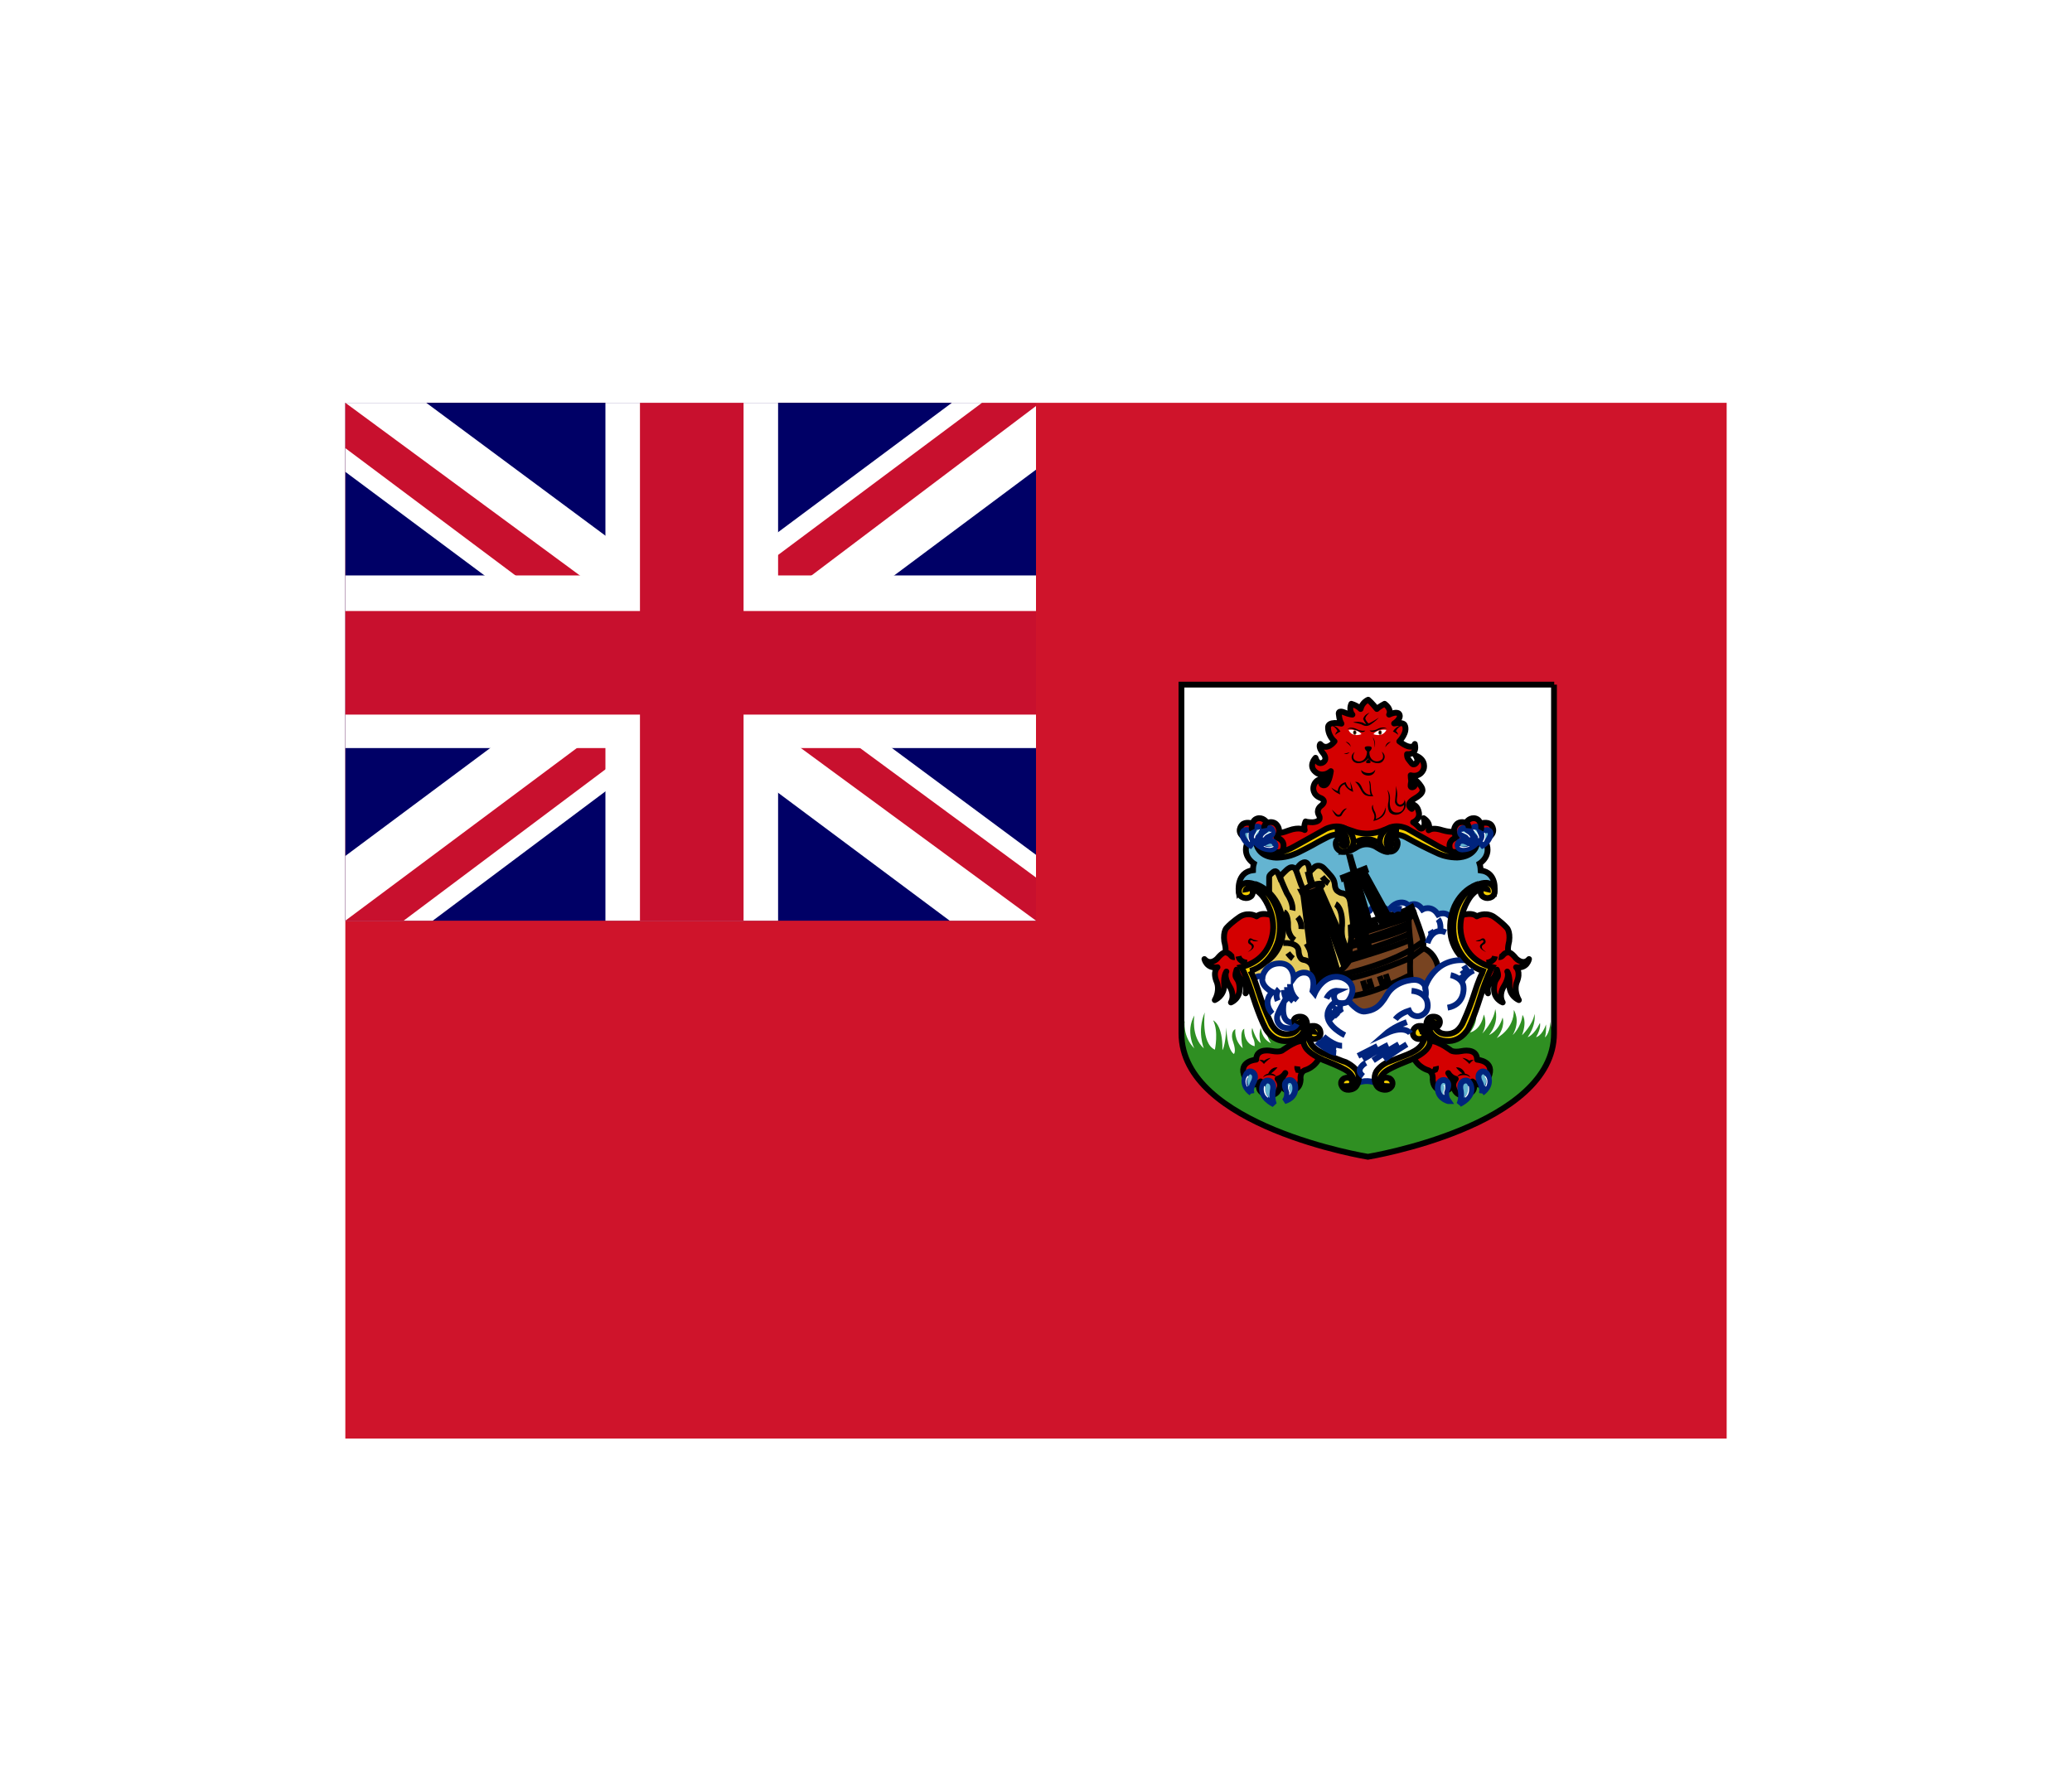 <svg width="36" height="31" viewBox="0 0 36 31" fill="none" xmlns="http://www.w3.org/2000/svg">
<g filter="url(#filter0_d_336_16907)">
<g clip-path="url(#clip0_336_16907)">
<path d="M6 3H30V21H6V3Z" fill="#CF142B"/>
<path d="M26.988 7.898V13.958C26.988 15.575 23.756 16.103 23.756 16.103C23.756 16.103 20.516 15.578 20.516 13.951V7.898H26.984H26.988Z" fill="white"/>
<path d="M26.988 13.957C26.988 15.573 23.756 16.102 23.756 16.102C23.756 16.102 20.516 15.577 20.516 13.95C20.516 13.95 20.516 13.818 20.583 13.747C20.583 13.747 20.546 14.013 20.752 14.22C20.752 14.22 20.591 13.927 20.752 13.646C20.752 13.646 20.688 14.013 20.917 14.22C20.917 14.22 20.793 13.923 20.932 13.593C20.932 13.593 20.864 14.13 21.108 14.242C21.108 14.242 21.176 13.927 21.078 13.732C21.078 13.732 21.247 13.8 21.239 14.25C21.239 14.25 21.292 14.182 21.307 13.856C21.307 13.856 21.314 14.231 21.438 14.317C21.438 14.317 21.483 14.28 21.427 14.111C21.367 13.946 21.449 13.886 21.464 13.886C21.464 13.886 21.434 14.073 21.592 14.216C21.592 14.216 21.524 13.92 21.618 13.878C21.618 13.878 21.596 14.13 21.798 14.182C21.798 14.182 21.809 14.111 21.768 14.032C21.768 14.032 21.731 13.938 21.757 13.863C21.757 13.863 21.821 14.088 21.907 14.126C21.907 14.126 21.854 13.991 21.907 13.863C21.907 13.863 21.914 14.051 22.083 14.13C22.083 14.13 21.971 13.98 22.012 13.822L23.088 13.875L23.651 13.901L25.327 13.788L25.612 13.537C25.612 13.537 25.728 13.691 25.544 13.942C25.544 13.942 25.724 13.912 25.781 13.631C25.781 13.631 25.856 13.785 25.754 13.961C25.754 13.961 25.953 13.758 25.979 13.537C25.979 13.537 26.058 13.755 25.871 13.987C25.871 13.987 26.036 13.927 26.107 13.683C26.107 13.683 26.167 13.833 26.006 14.04C26.006 14.04 26.309 13.886 26.302 13.552C26.302 13.552 26.426 13.732 26.283 13.987C26.283 13.987 26.433 13.848 26.452 13.638C26.452 13.638 26.538 13.732 26.444 13.991C26.444 13.991 26.632 13.811 26.662 13.62C26.662 13.62 26.699 13.8 26.542 14.025C26.542 14.025 26.651 13.995 26.756 13.777C26.756 13.777 26.782 13.867 26.688 14.025C26.688 14.025 26.793 14.006 26.861 13.803C26.861 13.803 26.872 13.923 26.842 14.028C26.842 14.028 26.921 13.98 26.939 13.755C26.94 13.813 26.956 13.869 26.984 13.92V13.95L26.988 13.957Z" fill="#2F8F22"/>
<path d="M25.328 10.451C25.328 10.451 25.215 10.474 25.065 10.429C24.923 10.384 24.867 10.403 24.822 10.429C24.822 10.429 24.878 10.313 24.735 10.219C24.735 10.219 24.78 10.339 24.717 10.391C24.717 10.391 24.69 10.418 24.657 10.38C24.657 10.38 24.608 10.324 24.552 10.29C24.552 10.29 24.675 10.245 24.653 10.121C24.63 9.998 24.563 9.986 24.529 9.968C24.523 9.997 24.523 10.028 24.529 10.058C24.529 10.058 24.398 9.983 24.574 9.881C24.754 9.78 24.724 9.716 24.69 9.664C24.656 9.611 24.611 9.565 24.559 9.529C24.559 9.529 24.597 9.589 24.585 9.638C24.582 9.683 24.495 9.713 24.51 9.634C24.529 9.544 24.51 9.559 24.51 9.473C24.51 9.473 24.668 9.525 24.735 9.368C24.735 9.368 24.795 9.206 24.593 9.128C24.593 9.128 24.642 9.195 24.619 9.24C24.619 9.24 24.574 9.323 24.525 9.263C24.477 9.199 24.443 9.18 24.447 9.105C24.447 9.105 24.63 9.131 24.582 8.929C24.582 8.929 24.548 9.064 24.312 8.884C24.312 8.884 24.469 8.726 24.405 8.599C24.405 8.599 24.387 8.543 24.222 8.573C24.222 8.573 24.364 8.483 24.308 8.404C24.308 8.404 24.274 8.355 24.135 8.419C24.135 8.419 24.192 8.333 24.057 8.231C24.057 8.231 23.967 8.276 23.922 8.321C23.922 8.321 23.832 8.209 23.772 8.16C23.772 8.16 23.667 8.201 23.64 8.321C23.64 8.321 23.592 8.265 23.479 8.231C23.479 8.231 23.427 8.336 23.498 8.419C23.498 8.419 23.445 8.419 23.348 8.378C23.348 8.378 23.243 8.333 23.262 8.419C23.273 8.509 23.284 8.531 23.307 8.576C23.307 8.576 23.063 8.52 23.074 8.651C23.076 8.696 23.087 8.739 23.107 8.779C23.126 8.819 23.153 8.855 23.187 8.884C23.187 8.884 23.055 9.064 22.939 8.929C22.939 8.929 22.894 8.974 22.984 9.086C22.984 9.086 23.074 9.18 22.995 9.244C22.995 9.244 22.902 9.319 22.857 9.169C22.857 9.169 22.703 9.323 22.887 9.439C22.887 9.439 22.999 9.506 23.123 9.401C23.123 9.401 23.085 9.701 22.973 9.641C22.973 9.641 22.902 9.596 23.025 9.533C23.025 9.533 22.845 9.51 22.819 9.683C22.819 9.683 22.797 9.814 22.95 9.87C22.95 9.87 23.067 9.915 22.95 10.005C22.95 10.005 22.857 10.069 22.917 10.17C22.917 10.17 22.984 10.275 22.808 10.29C22.808 10.29 22.718 10.29 22.684 10.275C22.684 10.275 22.647 10.35 22.669 10.425C22.669 10.425 22.583 10.361 22.388 10.433C22.193 10.508 22.204 10.455 22.193 10.478L22.133 10.568C22.133 10.568 22.238 10.703 22.242 10.691L22.219 10.841L22.272 10.864L22.677 10.684L23.089 10.47L23.423 10.485L23.633 10.534L23.903 10.556L24.105 10.451H24.39L24.705 10.609L25.062 10.823L25.249 10.86L25.395 10.849V10.556L25.328 10.451Z" fill="#D40000" stroke="black" stroke-width="0.101" stroke-linejoin="round"/>
<path d="M22.059 10.789C22.059 10.789 22.216 10.871 22.284 10.778C22.284 10.778 22.366 10.613 22.179 10.553C22.179 10.553 22.284 10.433 22.171 10.32C22.171 10.32 22.111 10.26 22.014 10.301C22.014 10.301 21.969 10.215 21.875 10.219C21.875 10.219 21.785 10.219 21.762 10.313C21.762 10.313 21.642 10.268 21.579 10.335C21.579 10.335 21.466 10.455 21.62 10.553L21.729 10.564L21.834 10.511L21.957 10.545C21.957 10.545 21.924 10.665 22.059 10.789V10.789Z" fill="#D40000" stroke="black" stroke-width="0.101" stroke-linejoin="round"/>
<path d="M25.561 10.504C25.614 10.497 25.667 10.508 25.714 10.533C25.76 10.559 25.797 10.598 25.82 10.646C25.918 10.879 25.707 11.007 25.707 11.007C25.723 11.055 25.726 11.127 25.726 11.127C26.019 11.164 25.966 11.494 25.966 11.494L25.869 11.412C25.7 11.344 25.52 11.494 25.396 11.734C25.269 11.982 25.329 12.09 25.351 12.383C25.374 12.671 25.839 12.848 25.839 12.848L25.475 13.785C25.332 14.16 25.025 14.007 24.939 13.924C24.852 13.849 24.83 13.894 24.789 13.924C24.747 13.961 24.988 14.149 24.545 14.329C24.106 14.505 24.031 14.64 23.956 14.685C23.881 14.73 23.581 14.704 23.551 14.663C23.514 14.625 23.536 14.625 23.42 14.554C23.308 14.49 23.113 14.423 22.902 14.322C22.692 14.22 22.7 14.089 22.704 14.063C22.704 14.037 22.775 13.819 22.527 13.992C22.284 14.168 22.074 13.909 22.074 13.909C22.029 13.845 21.819 13.294 21.819 13.294C21.775 13.14 21.722 12.99 21.657 12.844C21.657 12.844 21.642 12.874 21.826 12.769C22.006 12.668 22.089 12.495 22.152 12.323C22.216 12.15 22.152 11.854 22.13 11.798C22.108 11.738 21.973 11.464 21.804 11.408C21.639 11.348 21.523 11.498 21.523 11.498C21.523 11.498 21.474 11.16 21.77 11.123C21.77 11.123 21.77 11.055 21.785 11.007C21.785 11.007 21.575 10.879 21.672 10.646C21.672 10.646 21.74 10.485 21.927 10.504L21.886 10.594C21.886 10.594 21.841 11.066 22.531 10.752C23.225 10.429 23.206 10.369 23.608 10.572L23.892 10.568C23.892 10.568 24.305 10.369 24.444 10.455C24.575 10.541 25.055 10.808 25.055 10.808C25.055 10.808 25.52 10.984 25.614 10.658L25.561 10.504Z" fill="#64B4D1" stroke="black" stroke-width="0.101"/>
<path d="M23.466 12.563C23.466 12.563 23.443 12.416 23.421 12.323C23.421 12.323 23.364 12.176 23.458 12.068L23.563 11.944C23.563 11.944 23.631 11.854 23.713 11.843C23.713 11.843 23.799 11.843 23.803 11.824C23.814 11.805 23.908 11.655 24.126 11.824C24.126 11.824 24.193 11.711 24.306 11.689C24.306 11.689 24.418 11.659 24.474 11.741C24.474 11.741 24.606 11.644 24.714 11.805C24.714 11.805 24.868 11.715 24.984 11.891C24.984 11.891 25.134 11.816 25.224 11.97C25.318 12.131 25.299 12.195 25.299 12.195L25.374 12.45L25.618 12.75L25.048 12.968H24.786L24.272 13.103L23.361 13.174L23.109 12.874L23.469 12.563H23.466Z" fill="white" stroke="#00247D" stroke-width="0.101" stroke-miterlimit="10"/>
<path d="M22.7 14.081C22.7 14.081 22.564 14.085 22.493 14.126C22.426 14.156 22.369 14.193 22.291 14.246C22.291 14.246 22.253 14.294 22.096 14.264C22.096 14.264 21.826 14.201 21.826 14.415C21.826 14.415 21.496 14.437 21.631 14.726C21.631 14.726 21.717 14.951 21.904 14.793C21.904 14.793 21.785 14.962 22.017 15.03C22.017 15.03 22.182 15.075 22.235 14.898C22.235 14.898 22.261 14.831 22.197 14.748C22.197 14.748 22.276 14.733 22.332 14.647C22.332 14.647 22.16 14.864 22.351 14.947C22.351 14.947 22.587 15.003 22.598 14.759C22.598 14.759 22.576 14.639 22.673 14.598C22.673 14.598 22.861 14.553 22.936 14.351C22.936 14.351 22.673 14.204 22.7 14.081V14.081ZM22.148 11.925C22.148 11.925 21.938 11.831 21.833 11.925C21.833 11.925 21.702 11.842 21.552 11.925C21.552 11.925 21.413 12.014 21.316 12.12C21.316 12.12 21.248 12.176 21.271 12.36C21.271 12.36 21.308 12.491 21.29 12.551C21.29 12.551 21.244 12.543 21.151 12.656C21.151 12.656 21.035 12.787 20.926 12.667C20.926 12.667 20.963 12.839 21.154 12.809C21.154 12.809 21.061 12.884 21.143 13.072C21.143 13.072 21.203 13.207 21.106 13.38C21.106 13.38 21.274 13.312 21.271 13.11C21.271 13.11 21.252 12.975 21.308 12.884C21.308 12.884 21.252 12.967 21.368 13.151C21.368 13.151 21.458 13.286 21.387 13.421C21.387 13.421 21.552 13.361 21.537 13.158C21.522 12.956 21.424 13.038 21.485 12.851C21.485 12.851 21.503 12.948 21.552 13.001C21.589 13.032 21.617 13.073 21.633 13.12C21.649 13.166 21.652 13.215 21.642 13.263C21.642 13.263 21.739 13.136 21.717 13.008C21.711 12.951 21.694 12.895 21.668 12.843L21.983 12.663L22.145 12.382L22.148 11.925Z" fill="#D40000" stroke="black" stroke-width="0.101" stroke-linejoin="round"/>
<path d="M21.668 12.731C21.668 12.731 21.537 12.723 21.518 12.618M21.289 12.551C21.289 12.551 21.334 12.551 21.379 12.596C21.379 12.596 21.405 12.641 21.45 12.633" stroke="black" stroke-width="0.101" stroke-miterlimit="10"/>
<path d="M21.863 12.345C21.863 12.345 21.796 12.345 21.751 12.315C21.751 12.315 21.717 12.289 21.695 12.33C21.695 12.33 21.657 12.39 21.725 12.416C21.725 12.416 21.807 12.461 21.68 12.544C21.68 12.544 21.83 12.484 21.77 12.409C21.77 12.409 21.702 12.364 21.725 12.345C21.725 12.345 21.732 12.33 21.762 12.345C21.785 12.367 21.837 12.36 21.863 12.345V12.345Z" fill="black"/>
<path d="M23.91 12.713L23.989 12.691L23.464 10.891H23.449L23.91 12.713Z" fill="#784421" stroke="black" stroke-width="0.101"/>
<path d="M22.17 14.711C22.17 14.711 22.05 14.64 21.945 14.722C21.945 14.722 21.96 14.677 22.035 14.658C22.035 14.658 22.08 14.538 22.197 14.55C22.197 14.55 22.148 14.61 22.084 14.655C22.084 14.655 22.152 14.662 22.174 14.711H22.17Z" fill="black"/>
<path d="M21.74 14.992C21.74 14.992 21.545 14.872 21.654 14.666C21.654 14.666 21.684 14.609 21.74 14.621C21.74 14.621 21.864 14.658 21.77 14.827C21.77 14.827 21.718 14.936 21.74 14.996V14.992ZM22.134 15.191C22.134 15.191 21.857 15.063 21.943 14.846C21.943 14.846 21.969 14.771 22.033 14.778C22.033 14.778 22.138 14.786 22.119 14.928C22.119 14.928 22.085 15.063 22.134 15.191V15.191Z" fill="#64B4D1" stroke="#00247D" stroke-width="0.101" stroke-miterlimit="2.6"/>
<path d="M22.078 14.385C22.078 14.385 21.991 14.448 21.961 14.49C21.961 14.49 21.924 14.445 21.879 14.422C21.879 14.422 21.935 14.411 21.961 14.434C21.961 14.434 22.006 14.396 22.074 14.385H22.078Z" fill="black"/>
<path d="M22.32 15.135C22.32 15.135 22.545 15.082 22.5 14.854C22.5 14.854 22.478 14.756 22.388 14.771C22.388 14.771 22.275 14.801 22.35 14.944C22.35 14.944 22.392 15.041 22.32 15.135V15.135Z" fill="#64B4D1" stroke="#00247D" stroke-width="0.101" stroke-miterlimit="2.6"/>
<path d="M23.309 10.377L23.522 10.448C23.522 10.448 23.725 10.534 23.984 10.448L24.179 10.373L24.047 10.575V10.684L24.126 10.804C24.126 10.804 24.077 10.827 23.924 10.729C23.924 10.729 23.759 10.602 23.564 10.729C23.564 10.729 23.451 10.804 23.361 10.804L23.492 10.662L23.444 10.53L23.309 10.369V10.377Z" fill="#F5CE00" stroke="black" stroke-width="0.101" stroke-miterlimit="2.6"/>
<path d="M22.408 14.868C22.408 14.868 22.415 14.853 22.408 14.85L22.389 14.857C22.389 14.857 22.366 14.895 22.389 14.947C22.389 14.947 22.408 14.981 22.4 15.015V15.03C22.4 15.03 22.411 15.026 22.411 15.015C22.411 15.015 22.426 14.985 22.404 14.947C22.404 14.947 22.381 14.895 22.408 14.868V14.868Z" fill="white"/>
<path d="M25.425 10.789C25.425 10.789 25.267 10.871 25.2 10.778C25.2 10.778 25.121 10.613 25.309 10.553C25.309 10.553 25.204 10.433 25.312 10.32C25.312 10.32 25.372 10.26 25.47 10.301C25.47 10.301 25.515 10.215 25.609 10.219C25.609 10.219 25.699 10.219 25.721 10.313C25.721 10.313 25.845 10.268 25.909 10.335C25.909 10.335 26.014 10.455 25.864 10.553L25.755 10.564L25.646 10.511L25.534 10.545C25.534 10.545 25.564 10.665 25.421 10.789H25.425Z" fill="#D40000" stroke="black" stroke-width="0.101" stroke-linejoin="round"/>
<path d="M24.18 10.665C24.18 10.665 24.18 10.695 24.15 10.703C24.15 10.703 24.113 10.714 24.094 10.669V10.658C24.094 10.639 24.083 10.583 24.146 10.534C24.146 10.534 24.244 10.456 24.431 10.553C24.612 10.655 24.797 10.748 24.986 10.834C24.986 10.834 25.103 10.894 25.283 10.902C25.283 10.902 25.526 10.921 25.631 10.748C25.631 10.748 25.71 10.617 25.631 10.53C25.631 10.53 25.598 10.493 25.545 10.501C25.518 10.507 25.494 10.523 25.478 10.546C25.478 10.546 25.44 10.598 25.481 10.639C25.481 10.639 25.541 10.677 25.564 10.602C25.564 10.609 25.583 10.665 25.549 10.71C25.549 10.71 25.399 10.935 24.99 10.707L24.454 10.403C24.454 10.403 24.188 10.264 24.019 10.482C24.019 10.482 23.891 10.662 24.06 10.778C24.06 10.778 24.188 10.853 24.263 10.733C24.263 10.733 24.33 10.617 24.225 10.568C24.225 10.568 24.135 10.523 24.101 10.613C24.064 10.703 24.169 10.726 24.176 10.662C24.176 10.662 24.176 10.647 24.188 10.662L24.18 10.665Z" fill="#F5CE00" stroke="black" stroke-width="0.101" stroke-miterlimit="2.6"/>
<path d="M22.051 11.596V11.258C22.051 11.228 22.051 11.213 22.096 11.176C22.133 11.146 22.174 11.09 22.234 11.24C22.234 11.24 22.354 11.108 22.392 11.09C22.392 11.09 22.467 11.033 22.516 11.116C22.516 11.116 22.576 11.018 22.628 10.996C22.628 10.996 22.748 10.921 22.752 11.153L22.846 11.063C22.846 11.063 22.921 11.007 23.003 11.09C23.003 11.09 23.134 11.225 23.153 11.262C23.153 11.262 23.183 11.3 23.191 11.363C23.191 11.363 23.191 11.438 23.228 11.476C23.228 11.476 23.269 11.513 23.311 11.521C23.311 11.521 23.404 11.525 23.446 11.618C23.446 11.618 23.457 11.6 23.506 12.038V12.845L22.966 13.486L22.099 13.238L21.754 13.092L21.672 12.845L22.009 12.623L22.189 12.136L22.133 11.787L22.051 11.592V11.596Z" fill="#E4CB5E" stroke="black" stroke-width="0.101" stroke-miterlimit="2.6"/>
<path d="M24.434 12.014L24.479 11.958L24.572 11.883C24.572 11.883 24.722 12.273 24.73 12.359V12.479C24.73 12.479 24.955 12.539 25 12.88L24.812 13.225L24.52 13.06L24.434 13.004V12.018V12.014Z" fill="#784421" stroke="black" stroke-width="0.101"/>
<path d="M21.687 14.716C21.687 14.716 21.694 14.705 21.687 14.693L21.668 14.708C21.668 14.708 21.612 14.772 21.66 14.873C21.66 14.873 21.66 14.888 21.672 14.881C21.672 14.881 21.683 14.881 21.672 14.87C21.672 14.87 21.631 14.78 21.687 14.72V14.716Z" fill="white"/>
<path d="M22.562 14.647C22.562 14.647 22.566 14.617 22.547 14.587C22.547 14.587 22.536 14.565 22.54 14.531M22.75 11.152C22.75 11.152 22.75 11.239 22.776 11.302C22.799 11.362 22.885 11.471 22.889 11.524" stroke="black" stroke-width="0.101" stroke-miterlimit="10"/>
<path d="M24.787 14.082C24.787 14.082 24.922 14.086 24.993 14.127C25.068 14.157 25.121 14.194 25.199 14.247C25.199 14.247 25.237 14.296 25.394 14.266C25.394 14.266 25.664 14.202 25.664 14.416C25.664 14.416 25.991 14.438 25.859 14.727C25.859 14.727 25.769 14.952 25.582 14.794C25.582 14.794 25.702 14.963 25.469 15.031C25.469 15.031 25.304 15.076 25.256 14.899C25.256 14.899 25.226 14.832 25.293 14.749C25.293 14.749 25.214 14.735 25.162 14.648C25.162 14.648 25.331 14.866 25.143 14.948C25.143 14.948 24.907 15.005 24.892 14.761C24.892 14.761 24.911 14.641 24.817 14.6C24.817 14.6 24.629 14.555 24.547 14.352C24.547 14.352 24.817 14.206 24.791 14.082H24.787Z" fill="#D40000" stroke="black" stroke-width="0.101" stroke-linejoin="round"/>
<path d="M22.641 11.527L22.866 13.319M22.697 11.523L22.944 13.196M22.738 11.516L23.031 13.173" stroke="black" stroke-width="0.101" stroke-miterlimit="10"/>
<path d="M23.196 13.031L23.278 13.005L22.753 11.205H22.734L23.196 13.031Z" fill="#784421" stroke="black" stroke-width="0.101"/>
<path d="M22.901 11.449L23.43 12.78M22.867 11.468L23.377 12.855" stroke="black" stroke-width="0.101" stroke-miterlimit="10"/>
<path d="M22.034 15.061C22.034 15.061 21.97 15.005 21.982 14.899C21.982 14.899 21.982 14.877 21.97 14.873C21.97 14.873 21.959 14.87 21.959 14.896C21.959 14.896 21.94 15.005 22.015 15.065C22.015 15.065 22.019 15.076 22.03 15.072C22.03 15.072 22.038 15.072 22.03 15.061H22.034Z" fill="white"/>
<path d="M22.931 11.43L23.468 12.645M22.781 11.505L23.119 13.143" stroke="black" stroke-width="0.101" stroke-miterlimit="10"/>
<path d="M25.5 12.713C25.264 12.578 25.211 12.286 25.211 12.286C25.177 12.105 25.198 11.918 25.271 11.749C25.421 11.427 25.687 11.363 25.687 11.363C25.687 11.363 25.429 11.543 25.357 11.783C25.357 11.783 25.305 11.989 25.335 12.184C25.365 12.391 25.354 12.338 25.402 12.496L25.5 12.721V12.713Z" fill="#F5CE00" stroke="black" stroke-width="0.101" stroke-miterlimit="2.6"/>
<path d="M24.477 11.951L23.48 12.27L23.427 12.72C23.191 13.061 22.707 13.121 22.707 13.121L23.082 13.522L23.794 13.672L24.177 13.38L24.522 13.065C24.485 12.896 24.503 12.645 24.503 12.645C24.503 12.6 24.522 12.502 24.522 12.502C24.522 12.502 24.466 12.101 24.477 11.959V11.951Z" fill="#784421" stroke="black" stroke-width="0.101"/>
<path d="M23.436 12.607C23.436 12.607 24.096 12.401 24.486 12.232M23.121 12.982C23.121 12.982 23.946 12.832 24.52 12.502L24.73 12.36" stroke="black" stroke-width="0.101" stroke-miterlimit="10"/>
<path d="M24.732 12.48L24.507 12.646C24.507 12.646 23.588 13.066 22.887 13.081M24.503 12.945C24.503 12.945 23.798 13.313 23.401 13.313" stroke="black" stroke-width="0.101" stroke-miterlimit="10"/>
<path d="M25.344 11.925C25.344 11.925 25.554 11.831 25.659 11.925C25.659 11.925 25.794 11.842 25.944 11.925C25.944 11.925 26.079 12.014 26.176 12.12C26.176 12.12 26.244 12.176 26.221 12.36C26.221 12.36 26.184 12.491 26.21 12.551C26.21 12.551 26.251 12.543 26.341 12.656C26.341 12.656 26.465 12.787 26.566 12.667C26.566 12.667 26.536 12.839 26.341 12.809C26.341 12.809 26.431 12.884 26.352 13.072C26.352 13.072 26.293 13.207 26.39 13.38C26.39 13.38 26.218 13.312 26.225 13.11C26.225 13.11 26.24 12.975 26.188 12.884C26.188 12.884 26.24 12.967 26.124 13.151C26.124 13.151 26.034 13.286 26.109 13.421C26.109 13.421 25.94 13.361 25.959 13.158C25.97 12.956 26.071 13.038 26.008 12.851C26.008 12.851 25.992 12.948 25.944 13.001C25.906 13.032 25.878 13.073 25.862 13.12C25.847 13.166 25.844 13.215 25.854 13.263C25.854 13.263 25.756 13.136 25.779 13.008C25.801 12.877 25.824 12.843 25.824 12.843L25.512 12.663L25.355 12.382L25.344 11.925Z" fill="#D40000" stroke="black" stroke-width="0.101" stroke-linejoin="round"/>
<path d="M21.773 13.065C21.773 13.065 21.803 12.926 21.934 12.975C21.934 12.975 21.98 12.75 22.223 12.742C22.467 12.735 22.478 12.982 22.478 12.997C22.478 12.997 22.553 12.892 22.669 12.903C22.669 12.903 22.876 12.892 22.805 13.222L22.842 13.267C22.842 13.267 22.996 12.896 23.318 12.99C23.318 12.99 23.633 13.087 23.431 13.391C23.431 13.391 23.588 13.597 23.716 13.578C23.851 13.56 23.967 13.518 24.098 13.286C24.233 13.053 24.537 13.016 24.612 13.031C24.687 13.042 24.751 13.098 24.762 13.151C24.762 13.151 24.923 12.615 25.505 12.693L25.737 12.817L25.827 12.855L25.692 13.23L25.377 13.95L25.13 14.025L24.875 13.878L24.785 13.923V14.145L24.447 14.385L24.215 14.478L23.959 14.658L23.896 14.816C23.896 14.816 23.757 14.752 23.596 14.816L23.543 14.681L23.393 14.542L22.808 14.265L22.707 13.927L22.598 13.878L22.478 14.013L22.309 14.036L22.047 13.856L21.77 13.068L21.773 13.065Z" fill="white" stroke="#00247D" stroke-width="0.101" stroke-miterlimit="10"/>
<path d="M24.308 10.426C24.308 10.426 24.083 10.418 24.094 10.651" stroke="black" stroke-width="0.101" stroke-miterlimit="2.6"/>
<path d="M25.764 12.873C25.381 12.753 25.276 12.337 25.276 12.337C25.231 12.143 25.246 11.94 25.322 11.756C25.502 11.343 25.798 11.343 25.798 11.343C25.836 11.338 25.875 11.347 25.906 11.37C25.938 11.392 25.959 11.425 25.966 11.463C25.982 11.553 25.918 11.587 25.918 11.587C25.817 11.643 25.749 11.568 25.749 11.568C25.704 11.508 25.738 11.46 25.738 11.46C25.764 11.422 25.813 11.445 25.813 11.445C25.861 11.452 25.85 11.505 25.85 11.505C25.85 11.505 25.865 11.445 25.805 11.437C25.805 11.437 25.685 11.411 25.55 11.58C25.55 11.58 25.374 11.808 25.374 12.108C25.374 12.108 25.352 12.663 25.925 12.806C25.925 12.806 25.865 12.896 25.753 13.222C25.753 13.222 25.629 13.642 25.513 13.871C25.513 13.871 25.352 14.193 24.991 14.062C24.991 14.062 24.782 13.968 24.782 13.818C24.782 13.818 24.77 13.676 24.894 13.668C24.894 13.668 25.018 13.657 25.018 13.762C25.018 13.762 25.018 13.875 24.887 13.852C24.887 13.852 24.841 13.841 24.845 13.796C24.845 13.796 24.853 13.751 24.913 13.773C24.969 13.796 24.913 13.773 24.913 13.77C24.913 13.77 24.89 13.758 24.868 13.77C24.868 13.77 24.845 13.77 24.845 13.807C24.845 13.807 24.845 13.83 24.872 13.848L24.935 13.856C24.935 13.856 24.973 13.931 25.048 13.957C25.093 13.971 25.14 13.974 25.186 13.966C25.233 13.958 25.276 13.94 25.314 13.912C25.364 13.868 25.403 13.813 25.427 13.751C25.502 13.586 25.567 13.417 25.622 13.245C25.622 13.245 25.689 13.031 25.749 12.918L25.764 12.873Z" fill="#F5CE00" stroke="black" stroke-width="0.101" stroke-miterlimit="2.6"/>
<path d="M24.675 13.927C24.675 13.927 24.75 13.919 24.75 13.983C24.75 13.983 24.746 14.073 24.63 14.054C24.63 14.054 24.517 14.032 24.555 13.904C24.555 13.904 24.585 13.818 24.69 13.829C24.69 13.829 24.795 13.829 24.84 13.972C24.84 13.972 24.878 14.095 24.814 14.197C24.746 14.309 24.581 14.384 24.499 14.422C24.499 14.422 24.172 14.545 24.075 14.62C24.075 14.62 23.925 14.729 23.992 14.83C23.992 14.83 24.019 14.872 24.056 14.872C24.056 14.872 24.101 14.872 24.105 14.827C24.105 14.827 24.105 14.853 24.079 14.864C24.079 14.864 24.049 14.879 24.015 14.853C24.015 14.853 23.977 14.815 24.008 14.763C24.008 14.763 24.045 14.703 24.142 14.74C24.142 14.74 24.218 14.782 24.188 14.864C24.188 14.864 24.154 14.943 24.06 14.939C24.06 14.939 23.989 14.939 23.94 14.894C23.865 14.815 23.865 14.669 23.933 14.594C23.933 14.594 23.989 14.515 24.109 14.459L24.446 14.328C24.544 14.287 24.63 14.242 24.686 14.174C24.686 14.174 24.735 14.122 24.754 14.024C24.754 14.024 24.769 13.949 24.724 13.934L24.679 13.923L24.675 13.927Z" fill="#F5CE00" stroke="black" stroke-width="0.101" stroke-miterlimit="2.6"/>
<path d="M24.684 13.927C24.684 13.927 24.762 13.912 24.815 14.009C24.815 14.009 24.841 14.066 24.845 14.103M24.871 13.766C24.871 13.766 24.792 13.777 24.834 13.893C24.875 14.002 24.946 14.032 24.965 14.051" stroke="black" stroke-width="0.101" stroke-miterlimit="2.6"/>
<path d="M23.308 10.664C23.308 10.664 23.308 10.694 23.346 10.702C23.346 10.702 23.376 10.709 23.395 10.668V10.657C23.395 10.638 23.406 10.582 23.35 10.533C23.35 10.533 23.245 10.454 23.057 10.552C23.057 10.552 22.907 10.627 22.806 10.687C22.806 10.687 22.54 10.829 22.506 10.837C22.506 10.837 22.386 10.897 22.206 10.904C22.206 10.904 21.962 10.923 21.861 10.751C21.861 10.751 21.778 10.619 21.861 10.533C21.861 10.533 21.891 10.496 21.943 10.503C21.966 10.507 21.988 10.518 22.011 10.548C22.011 10.548 22.048 10.601 22.007 10.642C22.007 10.642 21.947 10.679 21.925 10.604C21.925 10.612 21.913 10.664 21.943 10.717C21.943 10.717 22.093 10.938 22.498 10.706L23.035 10.406C23.035 10.406 23.305 10.267 23.47 10.481C23.47 10.481 23.597 10.661 23.432 10.781C23.432 10.781 23.308 10.856 23.226 10.736C23.226 10.736 23.166 10.623 23.263 10.571C23.263 10.571 23.353 10.526 23.395 10.616C23.432 10.706 23.32 10.728 23.312 10.664C23.312 10.664 23.312 10.649 23.308 10.664V10.664ZM21.988 12.716C22.225 12.584 22.281 12.284 22.281 12.284C22.333 11.984 22.217 11.748 22.217 11.748C22.067 11.426 21.805 11.362 21.805 11.362C21.805 11.362 22.06 11.542 22.131 11.782C22.131 11.782 22.191 11.988 22.153 12.183C22.123 12.389 22.135 12.337 22.086 12.494L21.988 12.716Z" fill="#F5CE00" stroke="black" stroke-width="0.101" stroke-miterlimit="2.6"/>
<path d="M23.191 10.426C23.191 10.426 23.416 10.418 23.401 10.651" stroke="black" stroke-width="0.101" stroke-miterlimit="2.6"/>
<path d="M21.724 12.873C22.11 12.753 22.211 12.337 22.211 12.337C22.258 12.144 22.244 11.941 22.17 11.756C21.99 11.343 21.694 11.343 21.694 11.343C21.655 11.338 21.617 11.347 21.585 11.37C21.554 11.392 21.532 11.425 21.525 11.463C21.514 11.553 21.574 11.587 21.574 11.587C21.679 11.643 21.746 11.568 21.746 11.568C21.787 11.508 21.754 11.46 21.754 11.46C21.727 11.422 21.679 11.445 21.679 11.445C21.634 11.452 21.641 11.505 21.641 11.505C21.641 11.505 21.63 11.445 21.686 11.437C21.686 11.437 21.806 11.411 21.941 11.58C21.941 11.58 22.121 11.808 22.121 12.108C22.121 12.108 22.144 12.663 21.566 12.806C21.566 12.806 21.63 12.896 21.739 13.222C21.739 13.222 21.866 13.642 21.986 13.871C21.986 13.871 22.144 14.193 22.5 14.062C22.5 14.062 22.71 13.968 22.71 13.818C22.71 13.818 22.725 13.676 22.597 13.668C22.597 13.668 22.474 13.657 22.474 13.762C22.474 13.762 22.474 13.875 22.609 13.852C22.609 13.852 22.654 13.841 22.646 13.796C22.646 13.796 22.639 13.751 22.582 13.773C22.522 13.796 22.582 13.773 22.582 13.77C22.582 13.77 22.601 13.758 22.624 13.77C22.624 13.77 22.646 13.77 22.646 13.807C22.646 13.807 22.646 13.83 22.62 13.848L22.564 13.856C22.564 13.856 22.526 13.931 22.444 13.957C22.399 13.972 22.352 13.976 22.307 13.968C22.261 13.96 22.218 13.941 22.181 13.912C22.131 13.868 22.092 13.813 22.069 13.751C21.992 13.586 21.925 13.417 21.87 13.245C21.87 13.245 21.802 13.031 21.75 12.918L21.727 12.873H21.724Z" fill="#F5CE00" stroke="black" stroke-width="0.101" stroke-miterlimit="2.6"/>
<path d="M22.818 13.927C22.818 13.927 22.743 13.919 22.743 13.983C22.743 13.983 22.743 14.073 22.863 14.054C22.863 14.054 22.976 14.032 22.935 13.904C22.935 13.904 22.908 13.818 22.8 13.829C22.8 13.829 22.698 13.829 22.65 13.972C22.65 13.972 22.616 14.095 22.68 14.197C22.747 14.309 22.912 14.384 22.991 14.422C22.991 14.422 23.317 14.545 23.418 14.62C23.418 14.62 23.565 14.729 23.497 14.83C23.497 14.83 23.475 14.872 23.433 14.872C23.433 14.872 23.388 14.872 23.385 14.827C23.385 14.827 23.385 14.853 23.411 14.864C23.411 14.864 23.445 14.879 23.475 14.853C23.475 14.853 23.512 14.815 23.482 14.763C23.482 14.763 23.445 14.703 23.355 14.74C23.355 14.74 23.272 14.782 23.31 14.864C23.31 14.864 23.336 14.943 23.43 14.939C23.43 14.939 23.505 14.939 23.55 14.894C23.625 14.815 23.625 14.669 23.565 14.594C23.565 14.594 23.501 14.515 23.385 14.459C23.313 14.437 23.178 14.38 23.047 14.328C22.946 14.287 22.86 14.242 22.803 14.174C22.803 14.174 22.755 14.122 22.736 14.024C22.736 14.024 22.725 13.949 22.77 13.934L22.815 13.923L22.818 13.927Z" fill="#F5CE00" stroke="black" stroke-width="0.101" stroke-miterlimit="2.6"/>
<path d="M22.808 13.928C22.808 13.928 22.73 13.913 22.681 14.011C22.681 14.011 22.654 14.067 22.647 14.104M22.621 13.767C22.621 13.767 22.703 13.778 22.662 13.895C22.617 14.003 22.549 14.033 22.527 14.052M23.555 10.636C23.555 10.636 23.75 10.512 23.945 10.647M22.456 11.821C22.456 11.821 22.482 11.708 22.358 11.521C22.358 11.521 22.276 11.345 22.238 11.239M22.516 11.116L22.602 11.363L22.715 11.618" stroke="black" stroke-width="0.101" stroke-miterlimit="2.6"/>
<path d="M22.544 11.936C22.544 11.936 22.619 12.014 22.612 12.146M22.308 11.85C22.308 11.85 22.387 11.887 22.379 12.104C22.379 12.104 22.375 12.255 22.492 12.337M22.293 12.389C22.293 12.389 22.544 12.363 22.563 12.521C22.563 12.521 22.563 12.671 22.653 12.682C22.653 12.682 22.777 12.693 22.803 12.817M22.375 12.562C22.375 12.562 22.421 12.626 22.465 12.659M22.698 12.397C22.698 12.397 22.758 12.498 22.773 12.551M22.972 11.238C22.972 11.238 23.032 11.317 23.088 11.351M23.204 11.711C23.204 11.711 23.332 11.771 23.317 12.086C23.317 12.086 23.294 12.273 23.351 12.374" stroke="black" stroke-width="0.101" stroke-miterlimit="10"/>
<path d="M22.617 11.498L22.632 11.528C22.632 11.528 22.857 11.539 22.973 11.386L22.962 11.356C22.962 11.356 22.763 11.344 22.625 11.498H22.617Z" fill="#784421" stroke="black" stroke-width="0.101"/>
<path d="M23.426 12.694C23.426 12.694 24.198 12.469 24.498 12.334" stroke="black" stroke-width="0.101" stroke-miterlimit="10"/>
<path d="M23.343 11.268L23.336 11.246L23.715 11.096L23.726 11.126L23.343 11.268Z" fill="#784421" stroke="black" stroke-width="0.101"/>
<path d="M23.379 11.253L23.634 12.502M23.424 11.242L23.713 12.479M23.473 11.219L23.788 12.453M23.6 11.174L24.031 12.097M23.656 11.159L24.118 12.067M23.694 11.137L24.196 12.048M23.615 12.513L23.81 12.453M23.469 12.393C23.469 12.393 24.039 12.224 24.481 12.048M23.454 12.449C23.454 12.449 24.185 12.262 24.474 12.119M23.679 13.042L23.716 13.165L23.821 13.128L23.784 13.012M23.971 12.963L24.009 13.075L24.114 13.042L24.076 12.929M23.476 12.269L23.469 12.112L24.425 11.823L24.474 11.958M23.874 11.988L23.923 12.13M24.208 11.89L24.268 12.025M24.286 11.864L24.346 11.988M24.361 11.838L24.421 11.973M24.421 11.823L24.526 11.763L24.571 11.879M24.474 11.793L24.526 11.917" stroke="black" stroke-width="0.101" stroke-miterlimit="10"/>
<path d="M22.106 13.616C22.106 13.616 21.918 13.425 22.106 13.241C22.106 13.241 21.9 13.143 21.933 12.979M22.443 13.766C22.443 13.766 22.245 13.792 22.305 13.414C22.305 13.414 22.222 13.563 22.196 13.639C22.184 13.676 22.185 13.716 22.199 13.753C22.212 13.789 22.238 13.82 22.271 13.841C22.305 13.864 22.477 13.909 22.533 13.796M22.222 13.188C22.222 13.188 22.143 13.26 22.2 13.391M22.305 13.204C22.305 13.204 22.312 13.335 22.38 13.406M22.361 13.155C22.361 13.155 22.361 13.305 22.47 13.402M22.413 13.102C22.413 13.102 22.413 13.271 22.541 13.38M23.047 13.354C23.047 13.354 23.107 13.207 23.242 13.219C23.242 13.219 23.178 13.248 23.178 13.312C23.178 13.312 23.171 13.425 23.287 13.432C23.287 13.432 23.381 13.447 23.43 13.395" stroke="#00247D" stroke-width="0.101" stroke-miterlimit="10"/>
<path d="M23.366 13.99C23.366 13.99 23.033 13.833 23.066 13.612C23.066 13.612 23.081 13.477 23.216 13.409M23.141 13.552C23.141 13.552 23.111 13.645 23.179 13.713M23.22 13.488C23.22 13.488 23.175 13.593 23.246 13.668M23.303 13.432C23.303 13.432 23.25 13.522 23.31 13.6M22.995 14.013C22.995 14.013 23.175 14.174 23.318 14.174M22.939 14.065C22.939 14.065 23.108 14.2 23.216 14.223M22.879 14.103C22.879 14.103 23.085 14.287 23.216 14.298M23.73 14.47C23.73 14.47 23.524 14.583 23.685 14.703M23.595 14.35L23.933 14.178M23.681 14.41C23.681 14.41 24.019 14.204 24.12 14.159M23.858 14.429C23.858 14.429 24.146 14.234 24.304 14.148M24.049 14.414C24.049 14.414 24.248 14.264 24.443 14.148M24.506 13.957C24.506 13.957 24.409 13.81 24.086 13.957C24.086 13.957 24.21 13.848 24.443 13.762M24.761 13.15C24.761 13.15 24.791 13.267 24.761 13.338" stroke="#00247D" stroke-width="0.101" stroke-miterlimit="10"/>
<path d="M24.244 13.714C24.244 13.714 24.311 13.617 24.48 13.564C24.48 13.564 24.525 13.677 24.66 13.658C24.66 13.658 24.855 13.617 24.795 13.396C24.795 13.396 24.754 13.238 24.525 13.219M25.204 12.946C25.204 12.946 25.433 12.991 25.429 13.174C25.429 13.174 25.451 13.459 25.151 13.512M25.399 13.062C25.399 13.062 25.459 12.923 25.605 12.867M25.433 12.784C25.433 12.784 25.496 12.889 25.538 12.901M25.402 12.863C25.402 12.863 25.459 12.942 25.477 12.957M25.38 12.938C25.396 12.961 25.415 12.981 25.436 12.998M24.188 11.843C24.188 11.843 24.233 11.768 24.349 11.798M24.802 12.391C24.802 12.391 24.878 12.098 25.121 12.203M25.024 12.181C25.024 12.181 25.046 12.046 24.986 11.974M24.851 12.169C24.851 12.169 24.885 12.226 24.855 12.271" stroke="#00247D" stroke-width="0.101" stroke-miterlimit="10"/>
<path d="M25.359 15.187C25.359 15.187 25.637 15.063 25.55 14.845C25.55 14.845 25.524 14.77 25.46 14.778C25.46 14.778 25.355 14.782 25.374 14.928C25.374 14.928 25.412 15.07 25.355 15.19L25.359 15.187Z" fill="#64B4D1" stroke="#00247D" stroke-width="0.101" stroke-miterlimit="2.6"/>
<path d="M25.453 15.061C25.453 15.061 25.517 15.005 25.509 14.899C25.509 14.899 25.502 14.877 25.509 14.873C25.509 14.873 25.524 14.87 25.524 14.896C25.524 14.896 25.543 15.005 25.472 15.065C25.472 15.065 25.468 15.076 25.457 15.072C25.457 15.072 25.449 15.072 25.457 15.061H25.453Z" fill="white"/>
<path d="M25.75 14.992C25.75 14.992 25.945 14.872 25.84 14.666C25.84 14.666 25.806 14.609 25.75 14.621C25.75 14.621 25.63 14.658 25.723 14.827C25.723 14.827 25.768 14.936 25.75 14.996V14.992Z" fill="#64B4D1" stroke="#00247D" stroke-width="0.101" stroke-miterlimit="2.6"/>
<path d="M25.8 14.716C25.8 14.716 25.793 14.705 25.8 14.693L25.815 14.708C25.815 14.708 25.872 14.772 25.826 14.873C25.826 14.873 25.823 14.888 25.808 14.881V14.87C25.808 14.87 25.853 14.78 25.8 14.72V14.716Z" fill="white"/>
<path d="M25.162 15.135C25.162 15.135 24.944 15.082 24.986 14.854C24.986 14.854 25.008 14.756 25.102 14.771C25.102 14.771 25.214 14.801 25.139 14.944C25.139 14.944 25.098 15.041 25.166 15.135H25.162Z" fill="#64B4D1" stroke="#00247D" stroke-width="0.101" stroke-miterlimit="2.6"/>
<path d="M25.081 14.868V14.85C25.081 14.85 25.096 14.85 25.1 14.857C25.1 14.857 25.123 14.895 25.104 14.947C25.104 14.947 25.085 14.981 25.096 15.015C25.096 15.015 25.096 15.026 25.085 15.03L25.078 15.015C25.078 15.015 25.066 14.985 25.085 14.947C25.085 14.947 25.108 14.895 25.085 14.868H25.081Z" fill="white"/>
<path d="M25.319 14.711C25.319 14.711 25.447 14.64 25.544 14.722C25.544 14.722 25.537 14.677 25.454 14.659C25.454 14.659 25.417 14.539 25.297 14.55C25.297 14.55 25.342 14.61 25.409 14.655C25.409 14.655 25.342 14.662 25.319 14.711V14.711ZM25.409 14.385C25.409 14.385 25.499 14.448 25.529 14.49C25.529 14.49 25.563 14.445 25.604 14.422C25.604 14.422 25.559 14.411 25.529 14.434C25.529 14.434 25.488 14.396 25.417 14.385H25.409Z" fill="black"/>
<path d="M24.929 14.647C24.929 14.647 24.917 14.617 24.94 14.587C24.94 14.587 24.955 14.565 24.947 14.531M25.825 12.731C25.825 12.731 25.956 12.723 25.975 12.618M26.2 12.551C26.2 12.551 26.155 12.551 26.117 12.596C26.117 12.596 26.084 12.641 26.042 12.633" stroke="black" stroke-width="0.101" stroke-miterlimit="10"/>
<path d="M25.637 12.345C25.637 12.345 25.704 12.345 25.738 12.315C25.738 12.315 25.779 12.289 25.802 12.33C25.802 12.33 25.839 12.39 25.772 12.416C25.772 12.416 25.689 12.461 25.82 12.544C25.82 12.544 25.663 12.484 25.73 12.409C25.73 12.409 25.798 12.364 25.768 12.345C25.768 12.345 25.761 12.33 25.734 12.345C25.708 12.367 25.655 12.36 25.637 12.345V12.345Z" fill="black"/>
<path d="M25.727 10.711C25.727 10.711 25.757 10.666 25.745 10.546C25.73 10.426 25.843 10.407 25.88 10.441C25.88 10.441 25.925 10.478 25.88 10.557C25.849 10.625 25.795 10.68 25.727 10.711V10.711Z" fill="#64B4D1" stroke="#00247D" stroke-width="0.101" stroke-miterlimit="2.6"/>
<path d="M25.762 10.613C25.762 10.613 25.807 10.572 25.784 10.478L25.792 10.471H25.803C25.803 10.471 25.826 10.576 25.78 10.628C25.78 10.628 25.773 10.639 25.762 10.628V10.613Z" fill="white"/>
<path d="M25.692 10.665C25.692 10.665 25.692 10.613 25.605 10.53C25.515 10.44 25.587 10.365 25.643 10.365C25.643 10.365 25.692 10.365 25.718 10.451C25.735 10.524 25.726 10.599 25.692 10.665V10.665Z" fill="#64B4D1" stroke="#00247D" stroke-width="0.101" stroke-miterlimit="2.6"/>
<path d="M25.68 10.553C25.68 10.553 25.68 10.493 25.598 10.429V10.414H25.613C25.613 10.414 25.699 10.482 25.699 10.557C25.699 10.557 25.699 10.568 25.688 10.568C25.688 10.568 25.68 10.568 25.68 10.553V10.553Z" fill="white"/>
<path d="M25.575 10.624C25.575 10.624 25.549 10.587 25.444 10.545C25.335 10.508 25.361 10.414 25.406 10.395C25.406 10.395 25.455 10.377 25.504 10.437C25.548 10.489 25.572 10.556 25.571 10.624H25.575Z" fill="#64B4D1" stroke="#00247D" stroke-width="0.101" stroke-miterlimit="2.6"/>
<path d="M25.522 10.548C25.522 10.548 25.5 10.495 25.402 10.469C25.402 10.469 25.395 10.469 25.395 10.458C25.395 10.458 25.395 10.45 25.406 10.454C25.406 10.454 25.515 10.477 25.544 10.544L25.541 10.555C25.541 10.555 25.529 10.555 25.526 10.548H25.522Z" fill="white"/>
<path d="M25.637 10.666C25.637 10.666 25.588 10.685 25.472 10.628C25.356 10.572 25.307 10.67 25.33 10.715C25.33 10.715 25.348 10.775 25.435 10.76C25.511 10.755 25.583 10.723 25.637 10.67V10.666Z" fill="#64B4D1" stroke="#00247D" stroke-width="0.101" stroke-miterlimit="2.6"/>
<path d="M25.374 10.703C25.374 10.703 25.426 10.741 25.52 10.703H25.531C25.531 10.703 25.531 10.711 25.524 10.714C25.524 10.714 25.426 10.759 25.359 10.718C25.359 10.718 25.351 10.718 25.359 10.707H25.374V10.703Z" fill="white"/>
<path d="M25.473 10.301C25.473 10.301 25.525 10.331 25.518 10.395" stroke="black" stroke-width="0.101" stroke-miterlimit="2.6"/>
<path d="M25.727 10.312C25.727 10.312 25.749 10.384 25.727 10.425" stroke="black" stroke-width="0.101" stroke-miterlimit="10"/>
<path d="M21.758 10.71C21.758 10.71 21.728 10.665 21.74 10.545C21.755 10.418 21.646 10.406 21.608 10.44C21.608 10.44 21.563 10.478 21.601 10.556C21.633 10.625 21.689 10.68 21.758 10.71V10.71Z" fill="#64B4D1" stroke="#00247D" stroke-width="0.101" stroke-miterlimit="2.6"/>
<path d="M21.717 10.613C21.717 10.613 21.68 10.572 21.695 10.478V10.471H21.68C21.68 10.471 21.661 10.576 21.706 10.628C21.706 10.628 21.713 10.639 21.717 10.628V10.613Z" fill="white"/>
<path d="M21.794 10.665C21.794 10.665 21.794 10.613 21.884 10.53C21.97 10.44 21.899 10.365 21.846 10.365C21.846 10.365 21.786 10.365 21.771 10.451C21.753 10.523 21.761 10.599 21.794 10.665V10.665Z" fill="#64B4D1" stroke="#00247D" stroke-width="0.101" stroke-miterlimit="2.6"/>
<path d="M21.808 10.553C21.808 10.553 21.808 10.493 21.883 10.429C21.883 10.429 21.894 10.418 21.883 10.414H21.875C21.875 10.414 21.785 10.482 21.785 10.557C21.785 10.557 21.785 10.568 21.8 10.568C21.8 10.568 21.808 10.568 21.808 10.553Z" fill="white"/>
<path d="M21.91 10.624C21.91 10.624 21.933 10.587 22.041 10.545C22.146 10.508 22.116 10.414 22.075 10.395C22.075 10.395 22.03 10.377 21.978 10.437C21.933 10.489 21.909 10.556 21.91 10.624V10.624Z" fill="#64B4D1" stroke="#00247D" stroke-width="0.101" stroke-miterlimit="2.6"/>
<path d="M21.96 10.548C21.96 10.548 21.983 10.495 22.08 10.469C22.08 10.469 22.088 10.469 22.088 10.458C22.088 10.458 22.088 10.45 22.08 10.454C22.08 10.454 21.971 10.477 21.941 10.544V10.555C21.941 10.555 21.956 10.555 21.96 10.548V10.548Z" fill="white"/>
<path d="M21.844 10.666C21.844 10.666 21.896 10.685 22.009 10.628C22.121 10.572 22.174 10.67 22.159 10.715C22.159 10.715 22.133 10.775 22.046 10.76C21.97 10.755 21.898 10.723 21.844 10.67V10.666Z" fill="#64B4D1" stroke="#00247D" stroke-width="0.101" stroke-miterlimit="2.6"/>
<path d="M22.111 10.703C22.111 10.703 22.062 10.741 21.965 10.703H21.957V10.714C21.957 10.714 22.062 10.759 22.126 10.718C22.126 10.718 22.133 10.718 22.126 10.707H22.111V10.703Z" fill="white"/>
<path d="M22.011 10.301C22.011 10.301 21.955 10.331 21.966 10.395" stroke="black" stroke-width="0.101" stroke-miterlimit="2.6"/>
<path d="M21.756 10.312C21.756 10.312 21.734 10.384 21.756 10.425" stroke="black" stroke-width="0.101" stroke-miterlimit="10"/>
<path d="M24.25 9.659C24.25 9.659 24.288 9.761 24.273 9.854C24.261 9.944 24.28 9.963 24.31 9.982C24.336 9.993 24.4 9.967 24.404 9.899C24.404 9.899 24.479 10.042 24.336 10.136C24.336 10.136 24.235 10.199 24.149 10.121C24.119 10.087 24.104 10.008 24.123 9.933C24.123 9.933 24.145 9.832 24.104 9.727C24.104 9.727 24.164 9.787 24.149 9.911C24.149 9.911 24.119 10.136 24.284 10.121C24.284 10.121 24.396 10.121 24.396 9.986C24.396 9.986 24.355 10.031 24.306 10.016C24.284 10.01 24.264 9.996 24.252 9.977C24.239 9.957 24.234 9.933 24.239 9.911C24.243 9.851 24.261 9.749 24.25 9.659V9.659ZM24.074 10.012C24.074 10.012 24.059 10.192 23.901 10.233C23.901 10.233 23.924 10.199 23.89 10.109C23.89 10.109 23.853 10.064 23.853 9.986C23.853 9.986 23.808 10.023 23.864 10.128C23.901 10.192 23.864 10.263 23.86 10.267C23.845 10.271 24.119 10.229 24.07 10.016L24.074 10.012ZM23.864 9.843C23.864 9.843 23.823 9.798 23.819 9.701C23.819 9.599 23.8 9.573 23.785 9.566C23.785 9.566 23.804 9.652 23.8 9.701C23.797 9.739 23.802 9.777 23.815 9.813C23.815 9.813 23.725 9.824 23.669 9.701C23.62 9.577 23.568 9.588 23.541 9.588C23.541 9.588 23.571 9.592 23.631 9.701C23.691 9.813 23.71 9.839 23.864 9.839V9.843ZM23.459 9.581C23.459 9.581 23.504 9.701 23.511 9.761C23.511 9.761 23.395 9.723 23.361 9.629C23.361 9.629 23.241 9.667 23.286 9.806C23.286 9.806 23.178 9.768 23.129 9.686C23.129 9.686 23.189 9.731 23.245 9.749C23.245 9.749 23.238 9.633 23.38 9.592C23.38 9.592 23.403 9.693 23.478 9.716L23.459 9.581ZM23.646 9.378C23.646 9.378 23.691 9.434 23.774 9.434C23.797 9.436 23.82 9.432 23.841 9.422C23.862 9.412 23.88 9.397 23.894 9.378C23.894 9.378 23.89 9.476 23.774 9.479C23.774 9.479 23.65 9.479 23.65 9.378H23.646ZM23.144 10.072L23.219 10.143C23.219 10.143 23.264 10.188 23.294 10.132C23.294 10.132 23.343 10.042 23.403 10.049C23.403 10.049 23.358 10.076 23.313 10.162C23.313 10.162 23.305 10.188 23.268 10.192C23.249 10.192 23.23 10.199 23.2 10.166C23.2 10.166 23.174 10.132 23.144 10.076V10.072ZM23.77 8.969C23.65 8.969 23.751 9.059 23.751 9.059C23.751 9.209 23.635 9.262 23.553 9.217C23.47 9.172 23.538 9.067 23.538 9.067C23.538 9.067 23.448 9.123 23.5 9.213C23.56 9.303 23.714 9.258 23.77 9.179C23.826 9.262 23.984 9.303 24.036 9.213C24.1 9.123 24.006 9.063 24.006 9.063C24.006 9.063 24.074 9.172 23.988 9.213C23.909 9.262 23.785 9.213 23.793 9.063C23.793 9.063 23.894 8.969 23.774 8.969H23.77ZM23.845 8.804C23.845 8.804 23.89 8.879 23.883 8.992C23.883 8.992 23.916 8.879 23.845 8.808V8.804ZM23.47 8.981C23.47 8.981 23.459 8.898 23.38 8.891C23.38 8.891 23.451 8.939 23.47 8.981ZM24.07 8.981C24.07 8.981 24.081 8.898 24.164 8.891C24.164 8.891 24.096 8.939 24.074 8.981H24.07ZM23.35 9.101C23.35 9.101 23.41 9.119 23.448 9.074L23.35 9.101ZM23.148 8.609C23.148 8.609 23.219 8.606 23.29 8.711C23.29 8.711 23.219 8.748 23.2 8.771C23.2 8.771 23.2 8.733 23.238 8.707C23.238 8.707 23.223 8.654 23.148 8.613V8.609ZM24.348 8.609C24.348 8.609 24.273 8.606 24.201 8.711C24.201 8.711 24.276 8.748 24.291 8.771C24.291 8.771 24.291 8.733 24.254 8.707C24.254 8.707 24.269 8.654 24.348 8.613V8.609ZM23.796 8.692C23.796 8.692 23.86 8.711 23.939 8.666C23.939 8.666 24.036 8.613 24.1 8.666C24.1 8.666 24.048 8.639 23.939 8.692C23.939 8.692 23.838 8.752 23.796 8.692Z" fill="black"/>
<path d="M23.863 8.759C23.863 8.759 23.916 8.665 24.088 8.684C24.088 8.684 24.04 8.819 23.863 8.759Z" fill="white"/>
<path d="M23.979 8.772C23.996 8.772 24.009 8.753 24.009 8.731C24.009 8.708 23.996 8.689 23.979 8.689C23.963 8.689 23.949 8.708 23.949 8.731C23.949 8.753 23.963 8.772 23.979 8.772Z" fill="#784421"/>
<path d="M23.976 8.756C23.986 8.756 23.994 8.744 23.994 8.729C23.994 8.715 23.986 8.703 23.976 8.703C23.965 8.703 23.957 8.715 23.957 8.729C23.957 8.744 23.965 8.756 23.976 8.756Z" fill="black"/>
<path d="M23.504 8.554C23.504 8.554 23.609 8.565 23.676 8.599C23.676 8.599 23.744 8.644 23.819 8.587C23.819 8.587 23.901 8.535 23.958 8.471C23.958 8.471 23.826 8.557 23.778 8.572C23.778 8.572 23.733 8.535 23.721 8.486C23.721 8.486 23.721 8.449 23.796 8.385C23.796 8.385 23.703 8.415 23.684 8.494C23.696 8.525 23.714 8.555 23.736 8.58C23.736 8.58 23.721 8.591 23.676 8.557C23.676 8.557 23.571 8.527 23.504 8.557V8.554ZM23.774 9.191C23.684 9.27 23.774 9.262 23.774 9.262C23.774 9.262 23.864 9.27 23.774 9.187V9.191ZM23.721 8.696C23.721 8.696 23.654 8.715 23.571 8.67C23.571 8.67 23.474 8.617 23.41 8.67C23.41 8.67 23.466 8.644 23.571 8.696C23.571 8.696 23.68 8.756 23.721 8.696Z" fill="black"/>
<path d="M23.655 8.759C23.655 8.759 23.598 8.665 23.43 8.684C23.43 8.684 23.475 8.819 23.655 8.759Z" fill="white"/>
<path d="M23.538 8.772C23.554 8.772 23.568 8.753 23.568 8.731C23.568 8.708 23.554 8.689 23.538 8.689C23.521 8.689 23.508 8.708 23.508 8.731C23.508 8.753 23.521 8.772 23.538 8.772Z" fill="#784421"/>
<path d="M23.538 8.756C23.549 8.756 23.557 8.744 23.557 8.729C23.557 8.715 23.549 8.703 23.538 8.703C23.528 8.703 23.52 8.715 23.52 8.729C23.52 8.744 23.528 8.756 23.538 8.756Z" fill="black"/>
<path d="M27 7.898V13.958C27 15.575 23.767 16.103 23.767 16.103C23.767 16.103 20.527 15.578 20.527 13.958V7.898H27.004H27Z" stroke="black" stroke-width="0.101"/>
<path d="M6 3H18V12H6V3Z" fill="#000066"/>
<path d="M7.406 3L11.981 6.394L16.538 3H18V4.162L13.5 7.519L18 10.856V12H16.5L12 8.644L7.519 12H6V10.875L10.481 7.537L6 4.2V3H7.406Z" fill="white"/>
<path d="M13.95 8.269L18 11.25V12L12.919 8.269H13.95ZM10.5 8.644L10.613 9.3L7.013 12H6L10.5 8.644ZM18 3V3.056L13.331 6.581L13.369 5.756L17.062 3H18ZM6 3L10.481 6.3H9.356L6 3.788V3Z" fill="#C8102E"/>
<path d="M10.519 3V12H13.519V3H10.519ZM6 6V9H18V6H6Z" fill="white"/>
<path d="M6 6.619V8.419H18V6.619H6ZM11.119 3V12H12.919V3H11.119Z" fill="#C8102E"/>
</g>
</g>
<defs>
<filter id="filter0_d_336_16907" x="0" y="-2" width="36" height="36" filterUnits="userSpaceOnUse" color-interpolation-filters="sRGB">
<feFlood flood-opacity="0" result="BackgroundImageFix"/>
<feColorMatrix in="SourceAlpha" type="matrix" values="0 0 0 0 0 0 0 0 0 0 0 0 0 0 0 0 0 0 127 0" result="hardAlpha"/>
<feOffset dy="4"/>
<feGaussianBlur stdDeviation="3"/>
<feComposite in2="hardAlpha" operator="out"/>
<feColorMatrix type="matrix" values="0 0 0 0 0 0 0 0 0 0 0 0 0 0 0 0 0 0 0.16 0"/>
<feBlend mode="normal" in2="BackgroundImageFix" result="effect1_dropShadow_336_16907"/>
<feBlend mode="normal" in="SourceGraphic" in2="effect1_dropShadow_336_16907" result="shape"/>
</filter>
<clipPath id="clip0_336_16907">
<rect width="24" height="18" fill="white" transform="translate(6 3)"/>
</clipPath>
</defs>
</svg>
